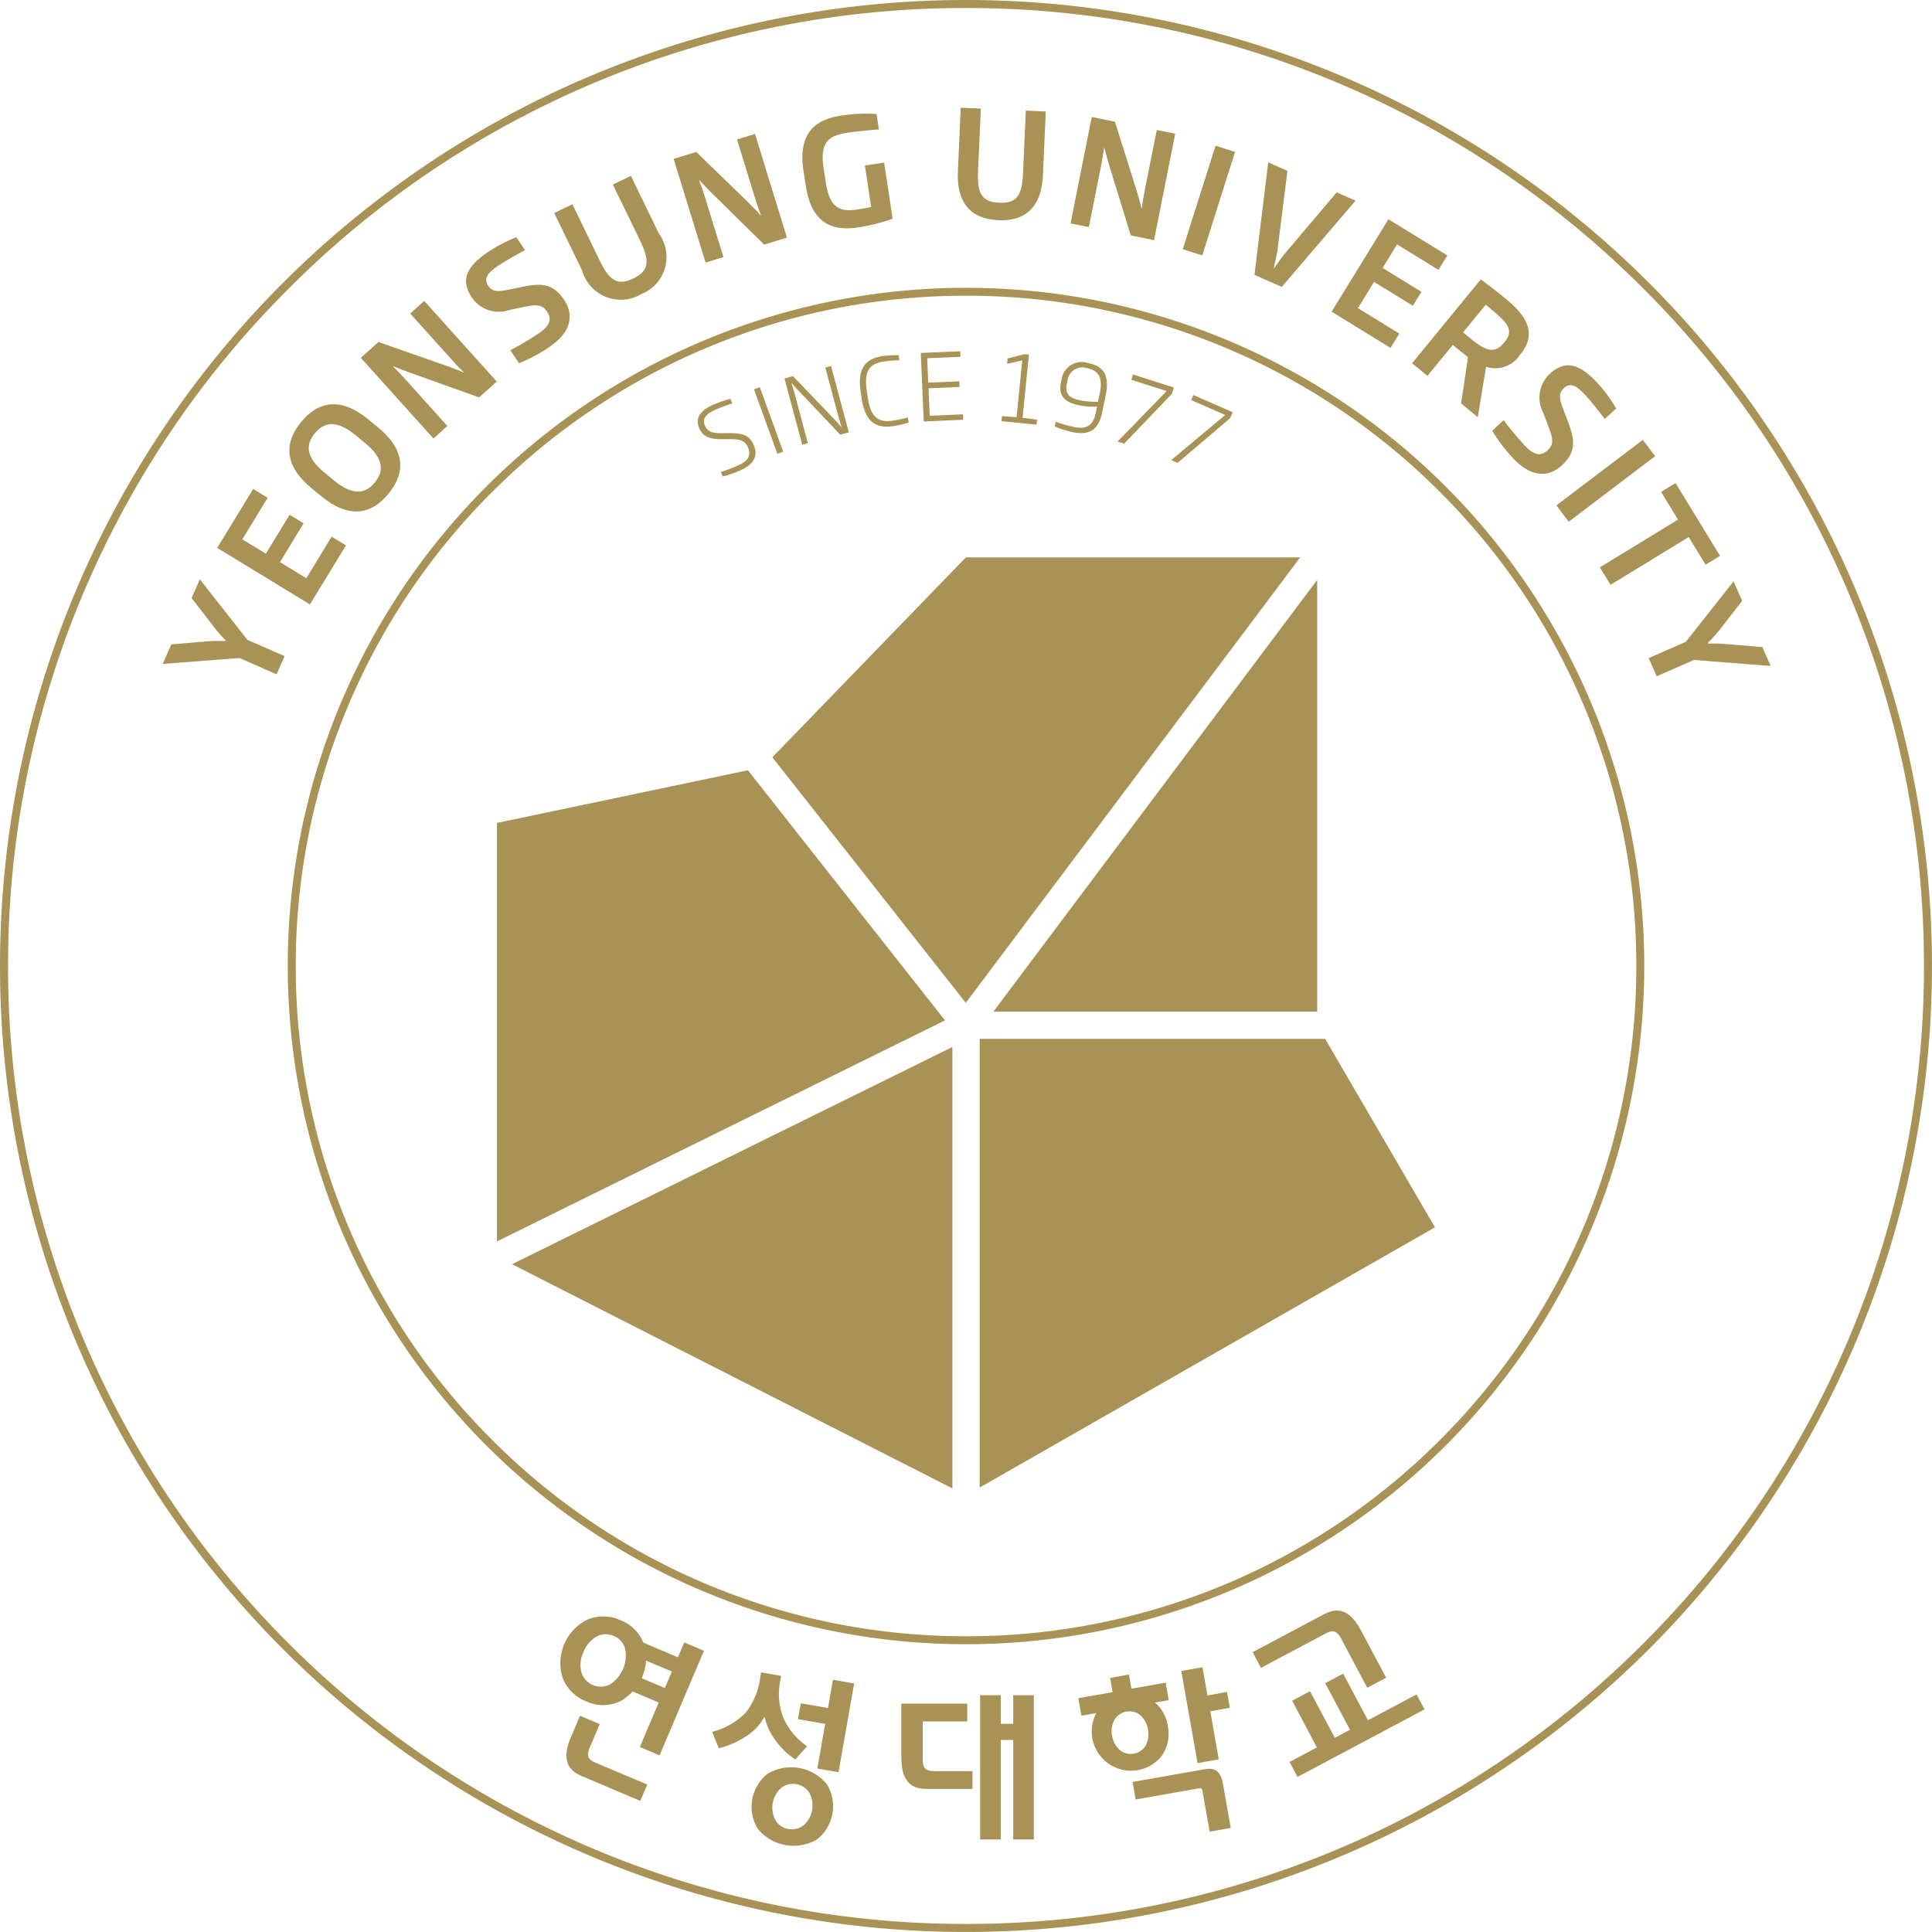 <svg xmlns="http://www.w3.org/2000/svg" width="82.001" height="82" viewBox="0 0 82.001 82"><defs><style>.a{fill:#a99256;}</style></defs><g transform="translate(-277.147 -172.122)"><g transform="translate(284.057 176.693)"><path class="a" d="M305.9,257.583l1.577.691-.338.773-1.577-.693-3.256.251.364-.829,1.51-.129a7.059,7.059,0,0,1,.782-.009l.015-.035a5.722,5.722,0,0,1-.518-.592l-.928-1.2.349-.795Z" transform="translate(-302.309 -234.997)"/><path class="a" d="M313.783,247.385l-3.935-2.4,1.526-2.5.614.374-1.074,1.764,1,.608,1.007-1.652.593.362-1,1.651,1.117.681,1.074-1.764.609.371Z" transform="translate(-307.539 -226.302)"/><path class="a" d="M324.052,234.545c-.743.907-1.693,1.058-2.848.111l-.415-.341c-1.151-.942-1.187-1.908-.448-2.81s1.7-1.062,2.846-.119l.417.342C324.759,232.673,324.794,233.638,324.052,234.545Zm-1.406-2.49c-.8-.651-1.32-.559-1.721-.071s-.383,1.016.412,1.668l.412.338c.8.655,1.328.559,1.722.081s.387-1.021-.414-1.677Z" transform="translate(-314.473 -218.162)"/><path class="a" d="M334.775,220.513l-2.924-1.046c-.224-.083-.487-.179-.718-.28l-.01.009c.183.185.383.389.57.6l1.736,1.931-.591.53-3.08-3.423.746-.672,2.883,1.009c.224.082.509.184.732.285l.008-.01c-.2-.189-.416-.424-.6-.632l-1.674-1.861.594-.535,3.08,3.423Z" transform="translate(-321.352 -208.217)"/><path class="a" d="M347.926,212.264a6.9,6.9,0,0,1-1.284.688l-.369-.551a13.078,13.078,0,0,0,1.189-.707c.464-.31.6-.587.368-.932-.166-.247-.357-.32-.845-.225l-.734.149a1.381,1.381,0,0,1-1.615-.53c-.5-.742-.211-1.319.693-1.926a6.327,6.327,0,0,1,1.2-.625l.366.547c-.311.171-.73.391-1.132.66-.447.3-.638.539-.431.848.155.232.342.277.827.178l.661-.137c.853-.176,1.3-.081,1.738.566C349.023,210.963,348.785,211.688,347.926,212.264Z" transform="translate(-331.522 -202.106)"/><path class="a" d="M360.33,204.117a1.7,1.7,0,0,1-2.5-.994l-1.188-2.449.771-.374,1.168,2.41c.407.837.756,1.06,1.42.739s.7-.735.3-1.573l-1.17-2.41.764-.37,1.188,2.448A1.693,1.693,0,0,1,360.33,204.117Z" transform="translate(-340.028 -196.203)"/><path class="a" d="M377.045,197.991l-2.213-2.177c-.167-.169-.365-.367-.533-.556l-.014,0c.09.245.186.514.267.779l.764,2.482-.758.232-1.355-4.4.96-.293,2.191,2.125c.168.168.383.381.543.564l.013,0c-.1-.255-.2-.56-.281-.828l-.737-2.392.764-.235,1.354,4.4Z" transform="translate(-351.521 -192.179)"/><path class="a" d="M393.43,195.3c-1.041.157-1.966-.118-2.216-1.766l-.1-.642c-.263-1.741.67-2.2,1.614-2.338a6.981,6.981,0,0,1,1.488-.068l.1.656c-.3.019-1.015.09-1.327.138-.741.111-1.194.349-1.023,1.483l.1.643c.157,1.043.578,1.248,1.313,1.137.226-.036.452-.074.609-.111l-.265-1.759.815-.124.361,2.383A7.765,7.765,0,0,1,393.43,195.3Z" transform="translate(-363.923 -190.219)"/><path class="a" d="M414.348,194.428c-1.169-.051-1.777-.735-1.718-2.059l.12-2.716.854.037-.119,2.674c-.041.928.161,1.29.9,1.323s.969-.311,1.01-1.24l.118-2.672.848.037-.121,2.716C416.178,193.851,415.512,194.48,414.348,194.428Z" transform="translate(-378.884 -189.652)"/><path class="a" d="M430.831,195.952l-.912-2.97c-.068-.229-.147-.5-.206-.743l-.012,0c-.038.259-.083.541-.138.814l-.508,2.548-.778-.155.9-4.518.984.2.917,2.914c.067.23.157.519.21.757l.012,0c.035-.271.092-.589.147-.862l.49-2.456.784.156-.9,4.519Z" transform="translate(-389.749 -190.534)"/><path class="a" d="M443.84,199.318l1.392-4.393.828.263-1.392,4.392Z" transform="translate(-400.55 -193.31)"/><path class="a" d="M454.96,202.507,453.8,202l.583-4.777.817.359-.415,3.306c-.035.276-.122.584-.162.831l.012,0a8.372,8.372,0,0,1,.5-.68l2.155-2.543.8.352Z" transform="translate(-407.466 -194.902)"/><path class="a" d="M464.5,209.035l2.412-3.921,2.5,1.535-.376.613-1.757-1.081-.614,1,1.647,1.013-.364.591-1.646-1.013-.685,1.113,1.757,1.081-.374.607Z" transform="translate(-414.892 -200.378)"/><path class="a" d="M477.756,218.705l.293-1.963c-.1-.073-.2-.16-.315-.25l-.331-.271-1.075,1.313-.653-.534,2.918-3.562c.328.245.657.5,1.017.792.858.7,1.425,1.457.657,2.4l-.029.034a1.237,1.237,0,0,1-1.422.484l-.352,2.141ZM479.6,216.1c.452-.551.072-.869-.8-1.584l-.958,1.17c.121.106.24.2.365.306.613.5.992.6,1.37.137Z" transform="translate(-422.651 -206.153)"/><path class="a" d="M487.7,229.285a6.975,6.975,0,0,1-.881-1.161l.486-.452a13.246,13.246,0,0,0,.885,1.066c.379.409.674.5.98.217.218-.2.261-.4.089-.87l-.263-.7a1.383,1.383,0,0,1,.27-1.678c.655-.608,1.271-.417,2.013.383a6.152,6.152,0,0,1,.8,1.088l-.481.447c-.217-.28-.5-.66-.83-1.015-.368-.4-.633-.547-.906-.293-.2.19-.22.382-.046.844l.24.633c.307.815.284,1.275-.288,1.806C489.157,230.165,488.4,230.045,487.7,229.285Z" transform="translate(-430.395 -214.413)"/><path class="a" d="M495.715,238.463l3.669-2.782.524.691-3.669,2.784Z" transform="translate(-436.567 -221.583)"/><path class="a" d="M505.509,243.964l-3.317,2.028-.454-.741,3.318-2.027-.718-1.175.613-.375,1.889,3.089-.613.376Z" transform="translate(-440.745 -225.741)"/><path class="a" d="M510.426,258.622l-1.579.692-.339-.772,1.578-.692,2.024-2.567.364.829-.93,1.2a6.857,6.857,0,0,1-.524.582l.015.035a5.759,5.759,0,0,1,.787.02l1.512.127.35.8Z" transform="translate(-445.442 -235.181)"/></g><g transform="translate(300.918 240.474)"><path class="a" d="M383.45,411.514a1.956,1.956,0,0,0-2.518-.444,1.785,1.785,0,0,0-.412,2.336,1.96,1.96,0,0,0,2.517.445,1.788,1.788,0,0,0,.413-2.337Zm-.983,1.738a.784.784,0,0,1-.649.159.773.773,0,0,1-.55-.37,1.132,1.132,0,0,1,.241-1.372.822.822,0,0,1,1.2.211,1.133,1.133,0,0,1-.24,1.373Zm.578-2.408.9.16.663-3.766-.9-.16-.21,1.2-1.154-.2-.12.673,1.155.2Zm-.934-.385.5-.556a2.971,2.971,0,0,1-.989-1.16,2.794,2.794,0,0,1-.144-1.648l.032-.18-.849-.151-.035.194a3.077,3.077,0,0,1-.611,1.509,3.026,3.026,0,0,1-1.433.821l.28.7a3.7,3.7,0,0,0,1.142-.5,2.178,2.178,0,0,0,.8-.847,2.623,2.623,0,0,0,.487,1.036A2.973,2.973,0,0,0,382.112,410.459Z" transform="translate(-372.126 -404.136)"/><path class="a" d="M360.176,402.552a3.034,3.034,0,0,0,.423-.354l1.1.47-.8,1.887.837.354,1.883-4.438-.838-.355-.267.631-1.468-.623a1.71,1.71,0,0,0-.973-.951,1.746,1.746,0,0,0-1.392-.029,2.058,2.058,0,0,0-1.055,2.488,1.731,1.731,0,0,0,.987.981A1.678,1.678,0,0,0,360.176,402.552Zm2.083-1.2-.3.7-.984-.419c.007-.015.014-.032.021-.048a2.166,2.166,0,0,0,.159-.6c0-.028,0-.059,0-.1Zm-2.625.544a.857.857,0,0,1-1.219-.517,1.266,1.266,0,0,1,.089-.851,1.282,1.282,0,0,1,.551-.656.813.813,0,0,1,.734-.03.8.8,0,0,1,.484.546,1.453,1.453,0,0,1-.639,1.509ZM359,405.213c-.265-.112-.389-.25-.229-.63l.424-1-.836-.355-.387.91c-.524,1.235.169,1.528.544,1.686l2.4,1.019.3-.694Z" transform="translate(-357.512 -398.758)"/><path class="a" d="M409.55,409.93v1.214h-.528V409.93h-.876v6.123h.876v-4.225h.528v4.225h.876V409.93Zm-3.841,2.733v-1.618H407.6v-.755h-2.8v2.276c0,1.342.751,1.342,1.16,1.342h1.861v-.756h-1.654C405.877,413.151,405.709,413.052,405.709,412.663Z" transform="translate(-390.317 -406.332)"/><path class="a" d="M432.91,409.768a1.6,1.6,0,0,0,.217-1.2,1.625,1.625,0,0,0-.543-1l.584-.1-.13-.744-1.455.257-.105-.6-.8.142.107.606-1.455.255.132.744.632-.113a1.666,1.666,0,0,0,2.816,1.765Zm-2.145-.789a.967.967,0,0,1,.1-.677.7.7,0,0,1,.5-.345.71.71,0,0,1,.6.152,1.086,1.086,0,0,1,.225,1.282.714.714,0,0,1-.508.346.7.7,0,0,1-.589-.154A.962.962,0,0,1,430.766,408.979Zm4.046-1.708-.21-1.2-.9.16.69,3.909.9-.159-.36-2.042.829-.146-.118-.675Zm-.151,3.135-3.027.534.13.744,2.657-.47c.092-.015.159-.011.18.112l.305,1.723.895-.158-.329-1.862C435.362,410.4,435.063,410.335,434.661,410.406Z" transform="translate(-407.333 -403.659)"/><path class="a" d="M458.381,402.846l-1.052-1.979-.761.405,1.051,1.978-.644.343-1.052-1.978-.76.4L456.215,404l-1.161.615.338.636,5.391-2.866-.338-.635Zm-1.144-3.479,1.116,2.1.8-.427-1.068-2.01c-.629-1.183-1.292-.831-1.653-.639l-2.944,1.565.353.667,2.763-1.469C456.859,399.013,457.055,399.023,457.237,399.367Z" transform="translate(-424.092 -398.184)"/></g><g transform="translate(277.147 172.122)"><path class="a" d="M279.749,215.727a41,41,0,0,1,41-41h0a41,41,0,0,1,41,41h0a41,41,0,0,1-41,41h0a41,41,0,0,1-41-41ZM292,186.977a40.525,40.525,0,0,0-11.908,28.749h0A40.537,40.537,0,0,0,292,244.479h0a40.535,40.535,0,0,0,28.75,11.907h0A40.537,40.537,0,0,0,349.5,244.479h0a40.54,40.54,0,0,0,11.909-28.752h0A40.528,40.528,0,0,0,349.5,186.977h0a40.532,40.532,0,0,0-28.751-11.91h0A40.53,40.53,0,0,0,292,186.977Z" transform="translate(-279.749 -174.727)"/></g><g transform="translate(289.36 184.333)"><path class="a" d="M319.624,243.384A28.789,28.789,0,0,1,348.412,214.6h0A28.787,28.787,0,0,1,377.2,243.384h0a28.785,28.785,0,0,1-28.787,28.787h0a28.786,28.786,0,0,1-28.788-28.787Zm8.672-20.116a28.361,28.361,0,0,0-8.332,20.116h0A28.359,28.359,0,0,0,328.3,263.5h0a28.357,28.357,0,0,0,20.116,8.333h0a28.35,28.35,0,0,0,20.114-8.333h0a28.354,28.354,0,0,0,8.332-20.116h0a28.356,28.356,0,0,0-8.332-20.116h0a28.35,28.35,0,0,0-20.114-8.332h0a28.358,28.358,0,0,0-20.116,8.332Z" transform="translate(-319.624 -214.595)"/></g><g transform="translate(306.765 187.03)"><g transform="translate(0)"><path class="a" d="M378.422,233.078a4.731,4.731,0,0,1-.766.268l-.085-.189a6.921,6.921,0,0,0,.756-.287c.389-.177.554-.41.391-.771-.118-.26-.3-.331-.72-.336l-.436,0c-.431,0-.733-.089-.9-.45-.192-.425.015-.748.565-1a4.7,4.7,0,0,1,.746-.261l.088.193a7.384,7.384,0,0,0-.732.276c-.379.169-.567.372-.428.678.108.24.3.311.673.311l.435,0c.5,0,.776.1.947.477C379.169,232.45,378.989,232.82,378.422,233.078Z" transform="translate(-376.595 -228.032)"/><path class="a" d="M385.369,231.269l-.992-2.735.247-.089.993,2.736Z" transform="translate(-381.993 -226.917)"/><path class="a" d="M390.964,228.423l-1.769-1.866c-.1-.1-.206-.22-.306-.34h0c.051.153.1.319.142.481l.558,2.088-.238.064-.753-2.811.359-.1,1.767,1.842c.091.1.2.226.3.334h0c-.056-.174-.105-.343-.144-.488l-.55-2.055.242-.065.756,2.816Z" transform="translate(-384.919 -224.882)"/><path class="a" d="M400.459,227.017c-.685.1-1.176-.141-1.327-1.157l-.049-.33c-.148-1.011.252-1.386.937-1.488a4.165,4.165,0,0,1,.68-.036l.031.213a5.091,5.091,0,0,0-.677.056c-.593.087-.83.416-.711,1.217l.048.33c.119.8.44,1.052,1.034.964a4.607,4.607,0,0,0,.663-.141l.034.217A4.219,4.219,0,0,1,400.459,227.017Z" transform="translate(-392.174 -223.837)"/><path class="a" d="M407.614,226.438l-.126-2.907,1.674-.073.011.235-1.412.062.044,1.036,1.319-.056.011.238-1.319.058.051,1.165,1.411-.06.011.229Z" transform="translate(-398.025 -223.458)"/><path class="a" d="M418.674,226.7l.021-.213.621.045.24-2.413-.644.149.023-.231.71-.179.194.018-.268,2.682.615.077-.021.213Z" transform="translate(-405.786 -223.732)"/><path class="a" d="M426.815,227.948a4.326,4.326,0,0,1-.758-.24l.041-.2a6.57,6.57,0,0,0,.755.219c.683.14.858-.164.963-.682l.037-.18a3.129,3.129,0,0,1-.756-.055c-.468-.095-.913-.3-.781-.951l.029-.142a.865.865,0,0,1,1.128-.7c.525.107.947.386.753,1.34l-.152.741C427.933,227.777,427.609,228.11,426.815,227.948Zm1.157-1.665c.143-.7-.1-.961-.546-1.051a.635.635,0,0,0-.828.534l-.027.134c-.1.48.183.622.579.7a3.268,3.268,0,0,0,.743.059Z" transform="translate(-410.908 -224.515)"/><path class="a" d="M435.041,229.615l-.28-.089,2.082-2.144-1.5-.478.071-.225,1.738.554-.085.266Z" transform="translate(-416.946 -225.692)"/><path class="a" d="M442.472,232.4l-.268-.117,2.289-1.915-1.444-.632.093-.215,1.671.731-.111.254Z" transform="translate(-422.109 -227.663)"/></g></g><path class="a" d="M383.572,271.4V253.075L369.827,271.4Zm-14.911-19.281-8.215,8.485,8.211,10.423,14.193-18.908Zm-.573,39.516V272.9l-18.69,9.219Zm15.821-19.08H369.246v19.044l19.324-11.045Zm-24.5-11.4-10.652,2.235v17.762l19.017-9.381Z" transform="translate(-50.518 -56.34)"/></g></svg>